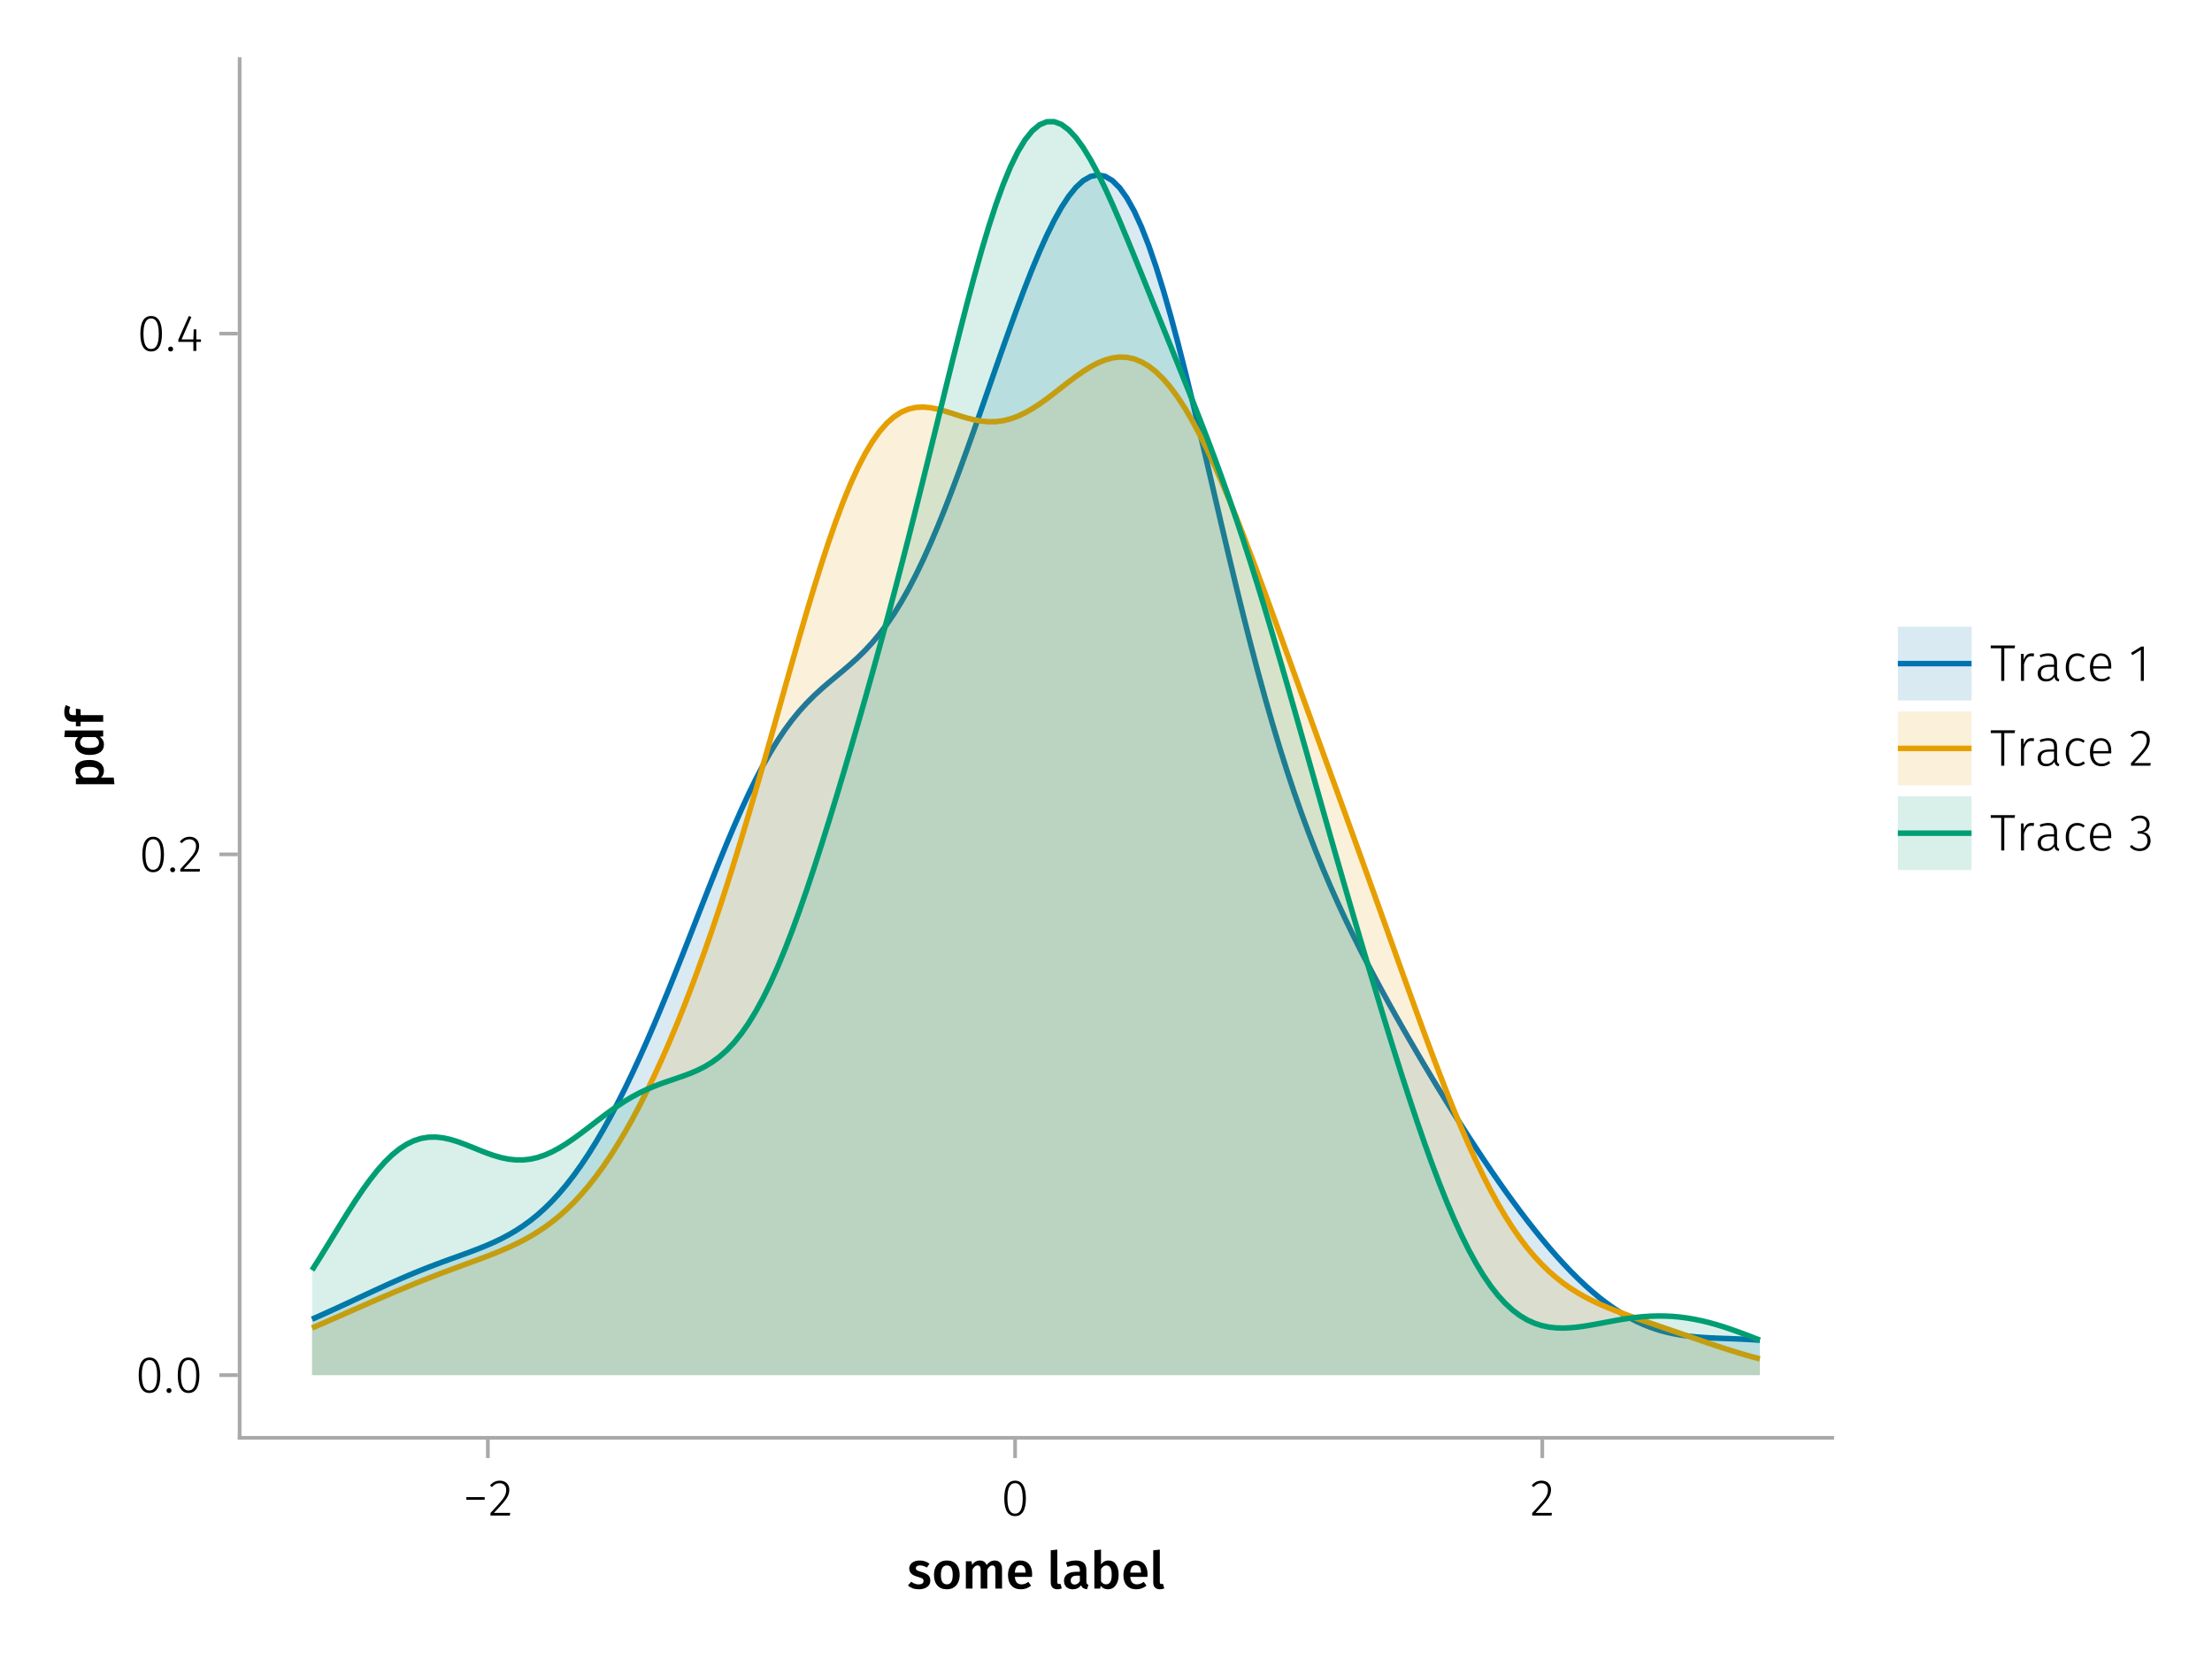 <?xml version="1.0" encoding="UTF-8"?>
<svg xmlns="http://www.w3.org/2000/svg" xmlns:xlink="http://www.w3.org/1999/xlink" width="600" height="450" viewBox="0 0 600 450">
<defs>
<g>
<g id="glyph-0-0-becb191c">
<path d="M 3.422 -7.609 C 4.41 -7.609 5.285 -7.316 6.047 -6.734 L 5.344 -5.688 C 4.707 -6.082 4.086 -6.281 3.484 -6.281 C 3.129 -6.281 2.852 -6.211 2.656 -6.078 C 2.457 -5.941 2.359 -5.766 2.359 -5.547 C 2.359 -5.379 2.398 -5.238 2.484 -5.125 C 2.578 -5.008 2.734 -4.898 2.953 -4.797 C 3.172 -4.703 3.492 -4.598 3.922 -4.484 C 4.723 -4.266 5.316 -3.977 5.703 -3.625 C 6.086 -3.27 6.281 -2.773 6.281 -2.141 C 6.281 -1.398 5.984 -0.82 5.391 -0.406 C 4.797 0 4.051 0.203 3.156 0.203 C 2.551 0.203 2 0.113 1.5 -0.062 C 1 -0.25 0.566 -0.508 0.203 -0.844 L 1.109 -1.844 C 1.754 -1.363 2.426 -1.125 3.125 -1.125 C 3.52 -1.125 3.836 -1.203 4.078 -1.359 C 4.316 -1.516 4.438 -1.734 4.438 -2.016 C 4.438 -2.234 4.391 -2.406 4.297 -2.531 C 4.211 -2.656 4.055 -2.766 3.828 -2.859 C 3.598 -2.961 3.242 -3.082 2.766 -3.219 C 2.004 -3.426 1.445 -3.711 1.094 -4.078 C 0.738 -4.453 0.562 -4.91 0.562 -5.453 C 0.562 -5.867 0.68 -6.238 0.922 -6.562 C 1.16 -6.895 1.492 -7.148 1.922 -7.328 C 2.359 -7.516 2.859 -7.609 3.422 -7.609 Z M 3.422 -7.609 "/>
</g>
<g id="glyph-0-1-becb191c">
<path d="M 4.109 -7.609 C 5.191 -7.609 6.039 -7.258 6.656 -6.562 C 7.27 -5.875 7.578 -4.922 7.578 -3.703 C 7.578 -2.93 7.438 -2.25 7.156 -1.656 C 6.875 -1.062 6.473 -0.602 5.953 -0.281 C 5.43 0.039 4.812 0.203 4.094 0.203 C 3 0.203 2.145 -0.141 1.531 -0.828 C 0.914 -1.523 0.609 -2.484 0.609 -3.703 C 0.609 -4.484 0.742 -5.164 1.016 -5.75 C 1.297 -6.344 1.703 -6.801 2.234 -7.125 C 2.766 -7.445 3.391 -7.609 4.109 -7.609 Z M 4.109 -6.266 C 3.023 -6.266 2.484 -5.41 2.484 -3.703 C 2.484 -2.828 2.617 -2.18 2.891 -1.766 C 3.16 -1.348 3.562 -1.141 4.094 -1.141 C 4.625 -1.141 5.02 -1.348 5.281 -1.766 C 5.551 -2.191 5.688 -2.836 5.688 -3.703 C 5.688 -4.578 5.551 -5.223 5.281 -5.641 C 5.02 -6.055 4.629 -6.266 4.109 -6.266 Z M 4.109 -6.266 "/>
</g>
<g id="glyph-0-2-becb191c">
<path d="M 6.547 -1.953 C 6.547 -1.672 6.586 -1.461 6.672 -1.328 C 6.766 -1.191 6.91 -1.086 7.109 -1.016 L 6.734 0.188 C 6.316 0.145 5.973 0.039 5.703 -0.125 C 5.441 -0.289 5.238 -0.547 5.094 -0.891 C 4.844 -0.523 4.523 -0.25 4.141 -0.062 C 3.766 0.113 3.348 0.203 2.891 0.203 C 2.148 0.203 1.562 -0.004 1.125 -0.422 C 0.695 -0.836 0.484 -1.391 0.484 -2.078 C 0.484 -2.879 0.773 -3.488 1.359 -3.906 C 1.941 -4.332 2.773 -4.547 3.859 -4.547 L 4.781 -4.547 L 4.781 -4.969 C 4.781 -5.445 4.672 -5.781 4.453 -5.969 C 4.234 -6.164 3.883 -6.266 3.406 -6.266 C 2.863 -6.266 2.207 -6.129 1.438 -5.859 L 1.016 -7.078 C 1.941 -7.43 2.836 -7.609 3.703 -7.609 C 5.598 -7.609 6.547 -6.758 6.547 -5.062 Z M 3.359 -1.094 C 3.961 -1.094 4.438 -1.395 4.781 -2 L 4.781 -3.5 L 4.047 -3.5 C 2.891 -3.5 2.312 -3.07 2.312 -2.219 C 2.312 -1.863 2.398 -1.586 2.578 -1.391 C 2.754 -1.191 3.016 -1.094 3.359 -1.094 Z M 3.359 -1.094 "/>
</g>
<g id="glyph-0-3-becb191c">
<path d="M 4.906 -7.609 C 5.77 -7.609 6.441 -7.266 6.922 -6.578 C 7.41 -5.898 7.656 -4.941 7.656 -3.703 C 7.656 -2.941 7.535 -2.266 7.297 -1.672 C 7.055 -1.078 6.719 -0.613 6.281 -0.281 C 5.844 0.039 5.328 0.203 4.734 0.203 C 4.328 0.203 3.957 0.117 3.625 -0.047 C 3.301 -0.211 3.016 -0.445 2.766 -0.75 L 2.656 0 L 1.078 0 L 1.078 -10.375 L 2.875 -10.562 L 2.875 -6.562 C 3.113 -6.895 3.406 -7.148 3.75 -7.328 C 4.102 -7.516 4.488 -7.609 4.906 -7.609 Z M 4.234 -1.141 C 4.723 -1.141 5.102 -1.344 5.375 -1.75 C 5.645 -2.164 5.781 -2.816 5.781 -3.703 C 5.781 -4.641 5.656 -5.301 5.406 -5.688 C 5.156 -6.07 4.801 -6.266 4.344 -6.266 C 3.77 -6.266 3.281 -5.93 2.875 -5.266 L 2.875 -1.984 C 3.031 -1.711 3.227 -1.504 3.469 -1.359 C 3.707 -1.211 3.961 -1.141 4.234 -1.141 Z M 4.234 -1.141 "/>
</g>
<g id="glyph-0-4-becb191c">
<path d="M 7.156 -3.875 C 7.156 -3.781 7.141 -3.539 7.109 -3.156 L 2.469 -3.156 C 2.52 -2.438 2.703 -1.922 3.016 -1.609 C 3.336 -1.297 3.758 -1.141 4.281 -1.141 C 4.613 -1.141 4.922 -1.191 5.203 -1.297 C 5.492 -1.41 5.801 -1.582 6.125 -1.812 L 6.875 -0.781 C 6.051 -0.125 5.133 0.203 4.125 0.203 C 3 0.203 2.129 -0.141 1.516 -0.828 C 0.91 -1.516 0.609 -2.457 0.609 -3.656 C 0.609 -4.406 0.738 -5.082 1 -5.688 C 1.258 -6.289 1.633 -6.758 2.125 -7.094 C 2.625 -7.438 3.211 -7.609 3.891 -7.609 C 4.93 -7.609 5.734 -7.281 6.297 -6.625 C 6.867 -5.969 7.156 -5.051 7.156 -3.875 Z M 5.375 -4.391 C 5.375 -5.691 4.895 -6.344 3.938 -6.344 C 3.5 -6.344 3.156 -6.18 2.906 -5.859 C 2.656 -5.535 2.508 -5.02 2.469 -4.312 L 5.375 -4.312 Z M 5.375 -4.391 "/>
</g>
<g id="glyph-1-0-becb191c">
<path d="M 8.938 -7.609 C 9.531 -7.609 10.004 -7.406 10.359 -7 C 10.711 -6.594 10.891 -6.047 10.891 -5.359 L 10.891 0 L 9.094 0 L 9.094 -5.078 C 9.094 -5.867 8.82 -6.266 8.281 -6.266 C 8 -6.266 7.75 -6.172 7.531 -5.984 C 7.32 -5.805 7.109 -5.531 6.891 -5.156 L 6.891 0 L 5.094 0 L 5.094 -5.078 C 5.094 -5.867 4.82 -6.266 4.281 -6.266 C 3.988 -6.266 3.734 -6.172 3.516 -5.984 C 3.305 -5.805 3.094 -5.531 2.875 -5.156 L 2.875 0 L 1.078 0 L 1.078 -7.406 L 2.625 -7.406 L 2.766 -6.438 C 3.328 -7.219 4.039 -7.609 4.906 -7.609 C 5.344 -7.609 5.719 -7.5 6.031 -7.281 C 6.344 -7.062 6.566 -6.758 6.703 -6.375 C 7.004 -6.77 7.332 -7.07 7.688 -7.281 C 8.051 -7.5 8.469 -7.609 8.938 -7.609 Z M 8.938 -7.609 "/>
</g>
<g id="glyph-1-1-becb191c">
<path d="M 7.156 -3.875 C 7.156 -3.781 7.141 -3.539 7.109 -3.156 L 2.469 -3.156 C 2.52 -2.438 2.703 -1.922 3.016 -1.609 C 3.336 -1.297 3.758 -1.141 4.281 -1.141 C 4.613 -1.141 4.922 -1.191 5.203 -1.297 C 5.492 -1.41 5.801 -1.582 6.125 -1.812 L 6.875 -0.781 C 6.051 -0.125 5.133 0.203 4.125 0.203 C 3 0.203 2.129 -0.141 1.516 -0.828 C 0.91 -1.516 0.609 -2.457 0.609 -3.656 C 0.609 -4.406 0.738 -5.082 1 -5.688 C 1.258 -6.289 1.633 -6.758 2.125 -7.094 C 2.625 -7.438 3.211 -7.609 3.891 -7.609 C 4.93 -7.609 5.734 -7.281 6.297 -6.625 C 6.867 -5.969 7.156 -5.051 7.156 -3.875 Z M 5.375 -4.391 C 5.375 -5.691 4.895 -6.344 3.938 -6.344 C 3.5 -6.344 3.156 -6.18 2.906 -5.859 C 2.656 -5.535 2.508 -5.02 2.469 -4.312 L 5.375 -4.312 Z M 5.375 -4.391 "/>
</g>
<g id="glyph-1-2-becb191c">
</g>
<g id="glyph-1-3-becb191c">
<path d="M 2.828 0.203 C 2.254 0.203 1.805 0.039 1.484 -0.281 C 1.172 -0.613 1.016 -1.082 1.016 -1.688 L 1.016 -10.375 L 2.797 -10.562 L 2.797 -1.75 C 2.797 -1.406 2.938 -1.234 3.219 -1.234 C 3.363 -1.234 3.504 -1.254 3.641 -1.297 L 4.016 -0.047 C 3.641 0.117 3.242 0.203 2.828 0.203 Z M 2.828 0.203 "/>
</g>
<g id="glyph-2-0-becb191c">
<path d="M 0.969 -4.281 L 0.969 -5 L 5.938 -5 L 5.938 -4.281 Z M 0.969 -4.281 "/>
</g>
<g id="glyph-3-0-becb191c">
<path d="M 3.156 -9.469 C 3.938 -9.469 4.555 -9.238 5.016 -8.781 C 5.484 -8.32 5.719 -7.734 5.719 -7.016 C 5.719 -6.41 5.586 -5.844 5.328 -5.312 C 5.078 -4.781 4.68 -4.195 4.141 -3.562 C 3.609 -2.926 2.742 -1.977 1.547 -0.719 L 5.969 -0.719 L 5.859 0 L 0.609 0 L 0.609 -0.688 C 1.879 -2.051 2.789 -3.062 3.344 -3.719 C 3.906 -4.375 4.301 -4.941 4.531 -5.422 C 4.758 -5.898 4.875 -6.414 4.875 -6.969 C 4.875 -7.52 4.711 -7.957 4.391 -8.281 C 4.066 -8.613 3.641 -8.781 3.109 -8.781 C 2.68 -8.781 2.301 -8.691 1.969 -8.516 C 1.633 -8.336 1.316 -8.07 1.016 -7.719 L 0.469 -8.141 C 0.832 -8.586 1.234 -8.922 1.672 -9.141 C 2.109 -9.359 2.602 -9.469 3.156 -9.469 Z M 3.156 -9.469 "/>
</g>
<g id="glyph-3-1-becb191c">
<path d="M 3.844 -9.469 C 4.812 -9.469 5.539 -9.055 6.031 -8.234 C 6.531 -7.422 6.781 -6.223 6.781 -4.641 C 6.781 -3.078 6.531 -1.883 6.031 -1.062 C 5.531 -0.25 4.801 0.156 3.844 0.156 C 2.883 0.156 2.156 -0.25 1.656 -1.062 C 1.164 -1.883 0.922 -3.082 0.922 -4.656 C 0.922 -6.238 1.164 -7.438 1.656 -8.25 C 2.156 -9.062 2.883 -9.469 3.844 -9.469 Z M 3.844 -8.797 C 2.457 -8.797 1.766 -7.414 1.766 -4.656 C 1.766 -1.895 2.457 -0.516 3.844 -0.516 C 4.531 -0.516 5.047 -0.848 5.391 -1.516 C 5.742 -2.191 5.922 -3.234 5.922 -4.641 C 5.922 -6.055 5.742 -7.102 5.391 -7.781 C 5.047 -8.457 4.531 -8.797 3.844 -8.797 Z M 3.844 -8.797 "/>
</g>
<g id="glyph-3-2-becb191c">
<path d="M 6.797 -9.594 L 6.688 -8.844 L 3.875 -8.844 L 3.875 0 L 3.047 0 L 3.047 -8.844 L 0.203 -8.844 L 0.203 -9.594 Z M 6.797 -9.594 "/>
</g>
<g id="glyph-3-3-becb191c">
<path d="M 4.328 -7.469 C 4.617 -7.469 4.859 -7.441 5.047 -7.391 L 4.906 -6.625 C 4.695 -6.676 4.477 -6.703 4.25 -6.703 C 3.758 -6.703 3.363 -6.52 3.062 -6.156 C 2.758 -5.801 2.504 -5.242 2.297 -4.484 L 2.297 0 L 1.484 0 L 1.484 -7.328 L 2.188 -7.328 L 2.25 -5.688 C 2.445 -6.289 2.711 -6.738 3.047 -7.031 C 3.391 -7.32 3.816 -7.469 4.328 -7.469 Z M 4.328 -7.469 "/>
</g>
<g id="glyph-3-4-becb191c">
<path d="M 3.984 -7.469 C 4.41 -7.469 4.785 -7.41 5.109 -7.297 C 5.43 -7.18 5.75 -6.992 6.062 -6.734 L 5.656 -6.203 C 5.414 -6.398 5.164 -6.547 4.906 -6.641 C 4.645 -6.734 4.352 -6.781 4.031 -6.781 C 3.344 -6.781 2.789 -6.508 2.375 -5.969 C 1.969 -5.438 1.766 -4.656 1.766 -3.625 C 1.766 -2.602 1.969 -1.836 2.375 -1.328 C 2.781 -0.816 3.328 -0.562 4.016 -0.562 C 4.348 -0.562 4.645 -0.613 4.906 -0.719 C 5.176 -0.82 5.445 -0.973 5.719 -1.172 L 6.109 -0.625 C 5.492 -0.102 4.789 0.156 4 0.156 C 3.375 0.156 2.828 0.008 2.359 -0.281 C 1.898 -0.582 1.539 -1.016 1.281 -1.578 C 1.02 -2.148 0.891 -2.828 0.891 -3.609 C 0.891 -4.391 1.02 -5.07 1.281 -5.656 C 1.539 -6.238 1.898 -6.688 2.359 -7 C 2.828 -7.312 3.367 -7.469 3.984 -7.469 Z M 3.984 -7.469 "/>
</g>
<g id="glyph-3-5-becb191c">
<path d="M 6.672 -3.938 C 6.672 -3.727 6.664 -3.531 6.656 -3.344 L 1.766 -3.344 C 1.805 -2.395 2.031 -1.688 2.438 -1.219 C 2.844 -0.758 3.379 -0.531 4.047 -0.531 C 4.43 -0.531 4.77 -0.586 5.062 -0.703 C 5.352 -0.816 5.672 -1.004 6.016 -1.266 L 6.391 -0.734 C 6.035 -0.441 5.664 -0.219 5.281 -0.062 C 4.895 0.082 4.469 0.156 4 0.156 C 3.031 0.156 2.27 -0.172 1.719 -0.828 C 1.164 -1.492 0.891 -2.414 0.891 -3.594 C 0.891 -4.375 1.008 -5.055 1.25 -5.641 C 1.488 -6.223 1.828 -6.672 2.266 -6.984 C 2.711 -7.305 3.234 -7.469 3.828 -7.469 C 4.754 -7.469 5.457 -7.156 5.938 -6.531 C 6.426 -5.906 6.672 -5.039 6.672 -3.938 Z M 5.875 -4.188 C 5.875 -5.008 5.703 -5.648 5.359 -6.109 C 5.023 -6.566 4.52 -6.797 3.844 -6.797 C 3.238 -6.797 2.75 -6.562 2.375 -6.094 C 2 -5.633 1.797 -4.926 1.766 -3.969 L 5.875 -3.969 Z M 5.875 -4.188 "/>
</g>
<g id="glyph-3-6-becb191c">
</g>
<g id="glyph-4-0-becb191c">
<path d="M -7.609 -4.906 C -7.609 -5.844 -7.27 -6.535 -6.594 -6.984 C -5.914 -7.43 -4.957 -7.656 -3.719 -7.656 C -2.957 -7.656 -2.281 -7.539 -1.688 -7.312 C -1.094 -7.082 -0.629 -6.742 -0.297 -6.297 C 0.035 -5.859 0.203 -5.336 0.203 -4.734 C 0.203 -3.953 -0.066 -3.332 -0.609 -2.875 L 2.859 -2.875 L 3.047 -1.078 L -7.406 -1.078 L -7.406 -2.641 L -6.5 -2.75 C -6.875 -3.031 -7.148 -3.359 -7.328 -3.734 C -7.516 -4.109 -7.609 -4.5 -7.609 -4.906 Z M -1.156 -4.234 C -1.156 -5.266 -2.004 -5.781 -3.703 -5.781 C -4.609 -5.781 -5.258 -5.66 -5.656 -5.422 C -6.062 -5.191 -6.266 -4.844 -6.266 -4.375 C -6.266 -4.082 -6.172 -3.805 -5.984 -3.547 C -5.805 -3.285 -5.566 -3.062 -5.266 -2.875 L -1.938 -2.875 C -1.414 -3.219 -1.156 -3.672 -1.156 -4.234 Z M -1.156 -4.234 "/>
</g>
<g id="glyph-5-0-becb191c">
<path d="M -10.375 -7.312 L 0 -7.312 L 0 -5.719 L -0.938 -5.594 C -0.582 -5.363 -0.301 -5.066 -0.094 -4.703 C 0.102 -4.348 0.203 -3.941 0.203 -3.484 C 0.203 -2.578 -0.145 -1.879 -0.844 -1.391 C -1.539 -0.91 -2.492 -0.672 -3.703 -0.672 C -4.453 -0.672 -5.125 -0.789 -5.719 -1.031 C -6.312 -1.281 -6.773 -1.629 -7.109 -2.078 C -7.441 -2.535 -7.609 -3.062 -7.609 -3.656 C -7.609 -4.363 -7.344 -4.984 -6.812 -5.516 L -10.562 -5.516 Z M -1.141 -3.984 C -1.141 -4.305 -1.219 -4.586 -1.375 -4.828 C -1.531 -5.066 -1.77 -5.297 -2.094 -5.516 L -5.484 -5.516 C -5.742 -5.297 -5.938 -5.078 -6.062 -4.859 C -6.195 -4.641 -6.266 -4.391 -6.266 -4.109 C -6.266 -3.629 -6.051 -3.25 -5.625 -2.969 C -5.207 -2.695 -4.566 -2.562 -3.703 -2.562 C -2.797 -2.562 -2.141 -2.68 -1.734 -2.922 C -1.336 -3.172 -1.141 -3.523 -1.141 -3.984 Z M -1.141 -3.984 "/>
</g>
<g id="glyph-5-1-becb191c">
<path d="M -9.219 -4.078 C -9.219 -3.723 -9.133 -3.469 -8.969 -3.312 C -8.801 -3.156 -8.539 -3.078 -8.188 -3.078 L -7.406 -3.078 L -7.406 -4.859 L -6.125 -4.656 L -6.125 -3.078 L 0 -3.078 L 0 -1.281 L -6.125 -1.281 L -6.125 -0.078 L -7.406 -0.078 L -7.406 -1.281 L -8.219 -1.281 C -8.914 -1.281 -9.477 -1.504 -9.906 -1.953 C -10.344 -2.41 -10.562 -3.055 -10.562 -3.891 C -10.562 -4.547 -10.422 -5.188 -10.141 -5.812 L -8.938 -5.297 C -9.125 -4.891 -9.219 -4.484 -9.219 -4.078 Z M -9.219 -4.078 "/>
</g>
<g id="glyph-6-0-becb191c">
<path d="M 3.844 -9.469 C 4.812 -9.469 5.539 -9.055 6.031 -8.234 C 6.531 -7.422 6.781 -6.223 6.781 -4.641 C 6.781 -3.078 6.531 -1.883 6.031 -1.062 C 5.531 -0.25 4.801 0.156 3.844 0.156 C 2.883 0.156 2.156 -0.25 1.656 -1.062 C 1.164 -1.883 0.922 -3.082 0.922 -4.656 C 0.922 -6.238 1.164 -7.438 1.656 -8.25 C 2.156 -9.062 2.883 -9.469 3.844 -9.469 Z M 3.844 -8.797 C 2.457 -8.797 1.766 -7.414 1.766 -4.656 C 1.766 -1.895 2.457 -0.516 3.844 -0.516 C 4.531 -0.516 5.047 -0.848 5.391 -1.516 C 5.742 -2.191 5.922 -3.234 5.922 -4.641 C 5.922 -6.055 5.742 -7.102 5.391 -7.781 C 5.047 -8.457 4.531 -8.797 3.844 -8.797 Z M 3.844 -8.797 "/>
</g>
<g id="glyph-7-0-becb191c">
<path d="M 1.438 -1.172 C 1.633 -1.172 1.797 -1.109 1.922 -0.984 C 2.047 -0.859 2.109 -0.703 2.109 -0.516 C 2.109 -0.316 2.047 -0.156 1.922 -0.031 C 1.797 0.094 1.633 0.156 1.438 0.156 C 1.25 0.156 1.086 0.094 0.953 -0.031 C 0.828 -0.164 0.766 -0.328 0.766 -0.516 C 0.766 -0.703 0.828 -0.859 0.953 -0.984 C 1.086 -1.109 1.25 -1.172 1.438 -1.172 Z M 1.438 -1.172 "/>
</g>
<g id="glyph-8-0-becb191c">
<path d="M 3.844 -9.469 C 4.812 -9.469 5.539 -9.055 6.031 -8.234 C 6.531 -7.422 6.781 -6.223 6.781 -4.641 C 6.781 -3.078 6.531 -1.883 6.031 -1.062 C 5.531 -0.25 4.801 0.156 3.844 0.156 C 2.883 0.156 2.156 -0.25 1.656 -1.062 C 1.164 -1.883 0.922 -3.082 0.922 -4.656 C 0.922 -6.238 1.164 -7.438 1.656 -8.25 C 2.156 -9.062 2.883 -9.469 3.844 -9.469 Z M 3.844 -8.797 C 2.457 -8.797 1.766 -7.414 1.766 -4.656 C 1.766 -1.895 2.457 -0.516 3.844 -0.516 C 4.531 -0.516 5.047 -0.848 5.391 -1.516 C 5.742 -2.191 5.922 -3.234 5.922 -4.641 C 5.922 -6.055 5.742 -7.102 5.391 -7.781 C 5.047 -8.457 4.531 -8.797 3.844 -8.797 Z M 3.844 -8.797 "/>
</g>
<g id="glyph-8-1-becb191c">
<path d="M 6.766 -3.125 L 6.766 -2.453 L 5.5 -2.453 L 5.5 0 L 4.703 0 L 4.703 -2.453 L 0.625 -2.453 L 0.625 -3.047 L 3.469 -9.469 L 4.156 -9.188 L 1.5 -3.125 L 4.703 -3.125 L 4.797 -5.859 L 5.5 -5.859 L 5.5 -3.125 Z M 6.766 -3.125 "/>
</g>
<g id="glyph-9-0-becb191c">
<path d="M 3.844 -9.469 C 4.812 -9.469 5.539 -9.055 6.031 -8.234 C 6.531 -7.422 6.781 -6.223 6.781 -4.641 C 6.781 -3.078 6.531 -1.883 6.031 -1.062 C 5.531 -0.25 4.801 0.156 3.844 0.156 C 2.883 0.156 2.156 -0.25 1.656 -1.062 C 1.164 -1.883 0.922 -3.082 0.922 -4.656 C 0.922 -6.238 1.164 -7.438 1.656 -8.25 C 2.156 -9.062 2.883 -9.469 3.844 -9.469 Z M 3.844 -8.797 C 2.457 -8.797 1.766 -7.414 1.766 -4.656 C 1.766 -1.895 2.457 -0.516 3.844 -0.516 C 4.531 -0.516 5.047 -0.848 5.391 -1.516 C 5.742 -2.191 5.922 -3.234 5.922 -4.641 C 5.922 -6.055 5.742 -7.102 5.391 -7.781 C 5.047 -8.457 4.531 -8.797 3.844 -8.797 Z M 3.844 -8.797 "/>
</g>
<g id="glyph-9-1-becb191c">
<path d="M 1.438 -1.172 C 1.633 -1.172 1.797 -1.109 1.922 -0.984 C 2.047 -0.859 2.109 -0.703 2.109 -0.516 C 2.109 -0.316 2.047 -0.156 1.922 -0.031 C 1.797 0.094 1.633 0.156 1.438 0.156 C 1.25 0.156 1.086 0.094 0.953 -0.031 C 0.828 -0.164 0.766 -0.328 0.766 -0.516 C 0.766 -0.703 0.828 -0.859 0.953 -0.984 C 1.086 -1.109 1.25 -1.172 1.438 -1.172 Z M 1.438 -1.172 "/>
</g>
<g id="glyph-9-2-becb191c">
<path d="M 3.156 -9.469 C 3.938 -9.469 4.555 -9.238 5.016 -8.781 C 5.484 -8.32 5.719 -7.734 5.719 -7.016 C 5.719 -6.41 5.586 -5.844 5.328 -5.312 C 5.078 -4.781 4.68 -4.195 4.141 -3.562 C 3.609 -2.926 2.742 -1.977 1.547 -0.719 L 5.969 -0.719 L 5.859 0 L 0.609 0 L 0.609 -0.688 C 1.879 -2.051 2.789 -3.062 3.344 -3.719 C 3.906 -4.375 4.301 -4.941 4.531 -5.422 C 4.758 -5.898 4.875 -6.414 4.875 -6.969 C 4.875 -7.52 4.711 -7.957 4.391 -8.281 C 4.066 -8.613 3.641 -8.781 3.109 -8.781 C 2.68 -8.781 2.301 -8.691 1.969 -8.516 C 1.633 -8.336 1.316 -8.07 1.016 -7.719 L 0.469 -8.141 C 0.832 -8.586 1.234 -8.922 1.672 -9.141 C 2.109 -9.359 2.602 -9.469 3.156 -9.469 Z M 3.156 -9.469 "/>
</g>
<g id="glyph-10-0-becb191c">
<path d="M 1.438 -1.172 C 1.633 -1.172 1.797 -1.109 1.922 -0.984 C 2.047 -0.859 2.109 -0.703 2.109 -0.516 C 2.109 -0.316 2.047 -0.156 1.922 -0.031 C 1.797 0.094 1.633 0.156 1.438 0.156 C 1.25 0.156 1.086 0.094 0.953 -0.031 C 0.828 -0.164 0.766 -0.328 0.766 -0.516 C 0.766 -0.703 0.828 -0.859 0.953 -0.984 C 1.086 -1.109 1.25 -1.172 1.438 -1.172 Z M 1.438 -1.172 "/>
</g>
<g id="glyph-11-0-becb191c">
<path d="M 6.797 -9.594 L 6.688 -8.844 L 3.875 -8.844 L 3.875 0 L 3.047 0 L 3.047 -8.844 L 0.203 -8.844 L 0.203 -9.594 Z M 6.797 -9.594 "/>
</g>
<g id="glyph-12-0-becb191c">
<path d="M 4.328 -7.469 C 4.617 -7.469 4.859 -7.441 5.047 -7.391 L 4.906 -6.625 C 4.695 -6.676 4.477 -6.703 4.25 -6.703 C 3.758 -6.703 3.363 -6.52 3.062 -6.156 C 2.758 -5.801 2.504 -5.242 2.297 -4.484 L 2.297 0 L 1.484 0 L 1.484 -7.328 L 2.188 -7.328 L 2.25 -5.688 C 2.445 -6.289 2.711 -6.738 3.047 -7.031 C 3.391 -7.32 3.816 -7.469 4.328 -7.469 Z M 4.328 -7.469 "/>
</g>
<g id="glyph-13-0-becb191c">
<path d="M 6.031 -1.625 C 6.031 -1.238 6.078 -0.961 6.172 -0.797 C 6.273 -0.629 6.438 -0.504 6.656 -0.422 L 6.469 0.156 C 6.133 0.094 5.875 -0.031 5.688 -0.219 C 5.508 -0.406 5.391 -0.691 5.328 -1.078 C 4.828 -0.254 4.066 0.156 3.047 0.156 C 2.348 0.156 1.797 -0.039 1.391 -0.438 C 0.984 -0.832 0.781 -1.363 0.781 -2.031 C 0.781 -2.781 1.047 -3.359 1.578 -3.766 C 2.117 -4.18 2.867 -4.391 3.828 -4.391 L 5.219 -4.391 L 5.219 -5.109 C 5.219 -5.691 5.086 -6.117 4.828 -6.391 C 4.566 -6.66 4.133 -6.797 3.531 -6.797 C 2.969 -6.797 2.305 -6.656 1.547 -6.375 L 1.328 -6.984 C 2.148 -7.305 2.922 -7.469 3.641 -7.469 C 5.234 -7.469 6.031 -6.695 6.031 -5.156 Z M 3.188 -0.5 C 4.07 -0.5 4.75 -0.93 5.219 -1.797 L 5.219 -3.812 L 3.953 -3.812 C 3.203 -3.812 2.629 -3.664 2.234 -3.375 C 1.848 -3.082 1.656 -2.648 1.656 -2.078 C 1.656 -1.566 1.789 -1.176 2.062 -0.906 C 2.332 -0.633 2.707 -0.5 3.188 -0.5 Z M 3.188 -0.5 "/>
</g>
<g id="glyph-13-1-becb191c">
<path d="M 3.984 -7.469 C 4.41 -7.469 4.785 -7.41 5.109 -7.297 C 5.43 -7.18 5.75 -6.992 6.062 -6.734 L 5.656 -6.203 C 5.414 -6.398 5.164 -6.547 4.906 -6.641 C 4.645 -6.734 4.352 -6.781 4.031 -6.781 C 3.344 -6.781 2.789 -6.508 2.375 -5.969 C 1.969 -5.438 1.766 -4.656 1.766 -3.625 C 1.766 -2.602 1.969 -1.836 2.375 -1.328 C 2.781 -0.816 3.328 -0.562 4.016 -0.562 C 4.348 -0.562 4.645 -0.613 4.906 -0.719 C 5.176 -0.82 5.445 -0.973 5.719 -1.172 L 6.109 -0.625 C 5.492 -0.102 4.789 0.156 4 0.156 C 3.375 0.156 2.828 0.008 2.359 -0.281 C 1.898 -0.582 1.539 -1.016 1.281 -1.578 C 1.02 -2.148 0.891 -2.828 0.891 -3.609 C 0.891 -4.391 1.02 -5.07 1.281 -5.656 C 1.539 -6.238 1.898 -6.688 2.359 -7 C 2.828 -7.312 3.367 -7.469 3.984 -7.469 Z M 3.984 -7.469 "/>
</g>
<g id="glyph-13-2-becb191c">
<path d="M 6.672 -3.938 C 6.672 -3.727 6.664 -3.531 6.656 -3.344 L 1.766 -3.344 C 1.805 -2.395 2.031 -1.688 2.438 -1.219 C 2.844 -0.758 3.379 -0.531 4.047 -0.531 C 4.43 -0.531 4.77 -0.586 5.062 -0.703 C 5.352 -0.816 5.672 -1.004 6.016 -1.266 L 6.391 -0.734 C 6.035 -0.441 5.664 -0.219 5.281 -0.062 C 4.895 0.082 4.469 0.156 4 0.156 C 3.031 0.156 2.27 -0.172 1.719 -0.828 C 1.164 -1.492 0.891 -2.414 0.891 -3.594 C 0.891 -4.375 1.008 -5.055 1.25 -5.641 C 1.488 -6.223 1.828 -6.672 2.266 -6.984 C 2.711 -7.305 3.234 -7.469 3.828 -7.469 C 4.754 -7.469 5.457 -7.156 5.938 -6.531 C 6.426 -5.906 6.672 -5.039 6.672 -3.938 Z M 5.875 -4.188 C 5.875 -5.008 5.703 -5.648 5.359 -6.109 C 5.023 -6.566 4.52 -6.797 3.844 -6.797 C 3.238 -6.797 2.75 -6.562 2.375 -6.094 C 2 -5.633 1.797 -4.926 1.766 -3.969 L 5.875 -3.969 Z M 5.875 -4.188 "/>
</g>
<g id="glyph-13-3-becb191c">
</g>
<g id="glyph-13-4-becb191c">
<path d="M 4.094 -9.312 L 4.094 0 L 3.281 0 L 3.281 -8.406 L 0.984 -6.984 L 0.609 -7.594 L 3.391 -9.312 Z M 4.094 -9.312 "/>
</g>
<g id="glyph-14-0-becb191c">
<path d="M 6.031 -1.625 C 6.031 -1.238 6.078 -0.961 6.172 -0.797 C 6.273 -0.629 6.438 -0.504 6.656 -0.422 L 6.469 0.156 C 6.133 0.094 5.875 -0.031 5.688 -0.219 C 5.508 -0.406 5.391 -0.691 5.328 -1.078 C 4.828 -0.254 4.066 0.156 3.047 0.156 C 2.348 0.156 1.797 -0.039 1.391 -0.438 C 0.984 -0.832 0.781 -1.363 0.781 -2.031 C 0.781 -2.781 1.047 -3.359 1.578 -3.766 C 2.117 -4.18 2.867 -4.391 3.828 -4.391 L 5.219 -4.391 L 5.219 -5.109 C 5.219 -5.691 5.086 -6.117 4.828 -6.391 C 4.566 -6.66 4.133 -6.797 3.531 -6.797 C 2.969 -6.797 2.305 -6.656 1.547 -6.375 L 1.328 -6.984 C 2.148 -7.305 2.922 -7.469 3.641 -7.469 C 5.234 -7.469 6.031 -6.695 6.031 -5.156 Z M 3.188 -0.5 C 4.07 -0.5 4.75 -0.93 5.219 -1.797 L 5.219 -3.812 L 3.953 -3.812 C 3.203 -3.812 2.629 -3.664 2.234 -3.375 C 1.848 -3.082 1.656 -2.648 1.656 -2.078 C 1.656 -1.566 1.789 -1.176 2.062 -0.906 C 2.332 -0.633 2.707 -0.5 3.188 -0.5 Z M 3.188 -0.5 "/>
</g>
<g id="glyph-15-0-becb191c">
<path d="M 6.797 -9.594 L 6.688 -8.844 L 3.875 -8.844 L 3.875 0 L 3.047 0 L 3.047 -8.844 L 0.203 -8.844 L 0.203 -9.594 Z M 6.797 -9.594 "/>
</g>
<g id="glyph-15-1-becb191c">
<path d="M 6.031 -1.625 C 6.031 -1.238 6.078 -0.961 6.172 -0.797 C 6.273 -0.629 6.438 -0.504 6.656 -0.422 L 6.469 0.156 C 6.133 0.094 5.875 -0.031 5.688 -0.219 C 5.508 -0.406 5.391 -0.691 5.328 -1.078 C 4.828 -0.254 4.066 0.156 3.047 0.156 C 2.348 0.156 1.797 -0.039 1.391 -0.438 C 0.984 -0.832 0.781 -1.363 0.781 -2.031 C 0.781 -2.781 1.047 -3.359 1.578 -3.766 C 2.117 -4.18 2.867 -4.391 3.828 -4.391 L 5.219 -4.391 L 5.219 -5.109 C 5.219 -5.691 5.086 -6.117 4.828 -6.391 C 4.566 -6.66 4.133 -6.797 3.531 -6.797 C 2.969 -6.797 2.305 -6.656 1.547 -6.375 L 1.328 -6.984 C 2.148 -7.305 2.922 -7.469 3.641 -7.469 C 5.234 -7.469 6.031 -6.695 6.031 -5.156 Z M 3.188 -0.5 C 4.07 -0.5 4.75 -0.93 5.219 -1.797 L 5.219 -3.812 L 3.953 -3.812 C 3.203 -3.812 2.629 -3.664 2.234 -3.375 C 1.848 -3.082 1.656 -2.648 1.656 -2.078 C 1.656 -1.566 1.789 -1.176 2.062 -0.906 C 2.332 -0.633 2.707 -0.5 3.188 -0.5 Z M 3.188 -0.5 "/>
</g>
<g id="glyph-15-2-becb191c">
<path d="M 3.984 -7.469 C 4.41 -7.469 4.785 -7.41 5.109 -7.297 C 5.43 -7.18 5.75 -6.992 6.062 -6.734 L 5.656 -6.203 C 5.414 -6.398 5.164 -6.547 4.906 -6.641 C 4.645 -6.734 4.352 -6.781 4.031 -6.781 C 3.344 -6.781 2.789 -6.508 2.375 -5.969 C 1.969 -5.438 1.766 -4.656 1.766 -3.625 C 1.766 -2.602 1.969 -1.836 2.375 -1.328 C 2.781 -0.816 3.328 -0.562 4.016 -0.562 C 4.348 -0.562 4.645 -0.613 4.906 -0.719 C 5.176 -0.82 5.445 -0.973 5.719 -1.172 L 6.109 -0.625 C 5.492 -0.102 4.789 0.156 4 0.156 C 3.375 0.156 2.828 0.008 2.359 -0.281 C 1.898 -0.582 1.539 -1.016 1.281 -1.578 C 1.02 -2.148 0.891 -2.828 0.891 -3.609 C 0.891 -4.391 1.02 -5.07 1.281 -5.656 C 1.539 -6.238 1.898 -6.688 2.359 -7 C 2.828 -7.312 3.367 -7.469 3.984 -7.469 Z M 3.984 -7.469 "/>
</g>
<g id="glyph-15-3-becb191c">
<path d="M 6.672 -3.938 C 6.672 -3.727 6.664 -3.531 6.656 -3.344 L 1.766 -3.344 C 1.805 -2.395 2.031 -1.688 2.438 -1.219 C 2.844 -0.758 3.379 -0.531 4.047 -0.531 C 4.43 -0.531 4.77 -0.586 5.062 -0.703 C 5.352 -0.816 5.672 -1.004 6.016 -1.266 L 6.391 -0.734 C 6.035 -0.441 5.664 -0.219 5.281 -0.062 C 4.895 0.082 4.469 0.156 4 0.156 C 3.031 0.156 2.27 -0.172 1.719 -0.828 C 1.164 -1.492 0.891 -2.414 0.891 -3.594 C 0.891 -4.375 1.008 -5.055 1.25 -5.641 C 1.488 -6.223 1.828 -6.672 2.266 -6.984 C 2.711 -7.305 3.234 -7.469 3.828 -7.469 C 4.754 -7.469 5.457 -7.156 5.938 -6.531 C 6.426 -5.906 6.672 -5.039 6.672 -3.938 Z M 5.875 -4.188 C 5.875 -5.008 5.703 -5.648 5.359 -6.109 C 5.023 -6.566 4.52 -6.797 3.844 -6.797 C 3.238 -6.797 2.75 -6.562 2.375 -6.094 C 2 -5.633 1.797 -4.926 1.766 -3.969 L 5.875 -3.969 Z M 5.875 -4.188 "/>
</g>
<g id="glyph-15-4-becb191c">
</g>
<g id="glyph-15-5-becb191c">
<path d="M 3.094 -9.469 C 3.613 -9.469 4.066 -9.363 4.453 -9.156 C 4.848 -8.945 5.145 -8.664 5.344 -8.312 C 5.551 -7.969 5.656 -7.578 5.656 -7.141 C 5.656 -6.535 5.484 -6.039 5.141 -5.656 C 4.805 -5.281 4.367 -5.047 3.828 -4.953 C 4.43 -4.922 4.93 -4.703 5.328 -4.297 C 5.723 -3.898 5.922 -3.344 5.922 -2.625 C 5.922 -2.082 5.797 -1.602 5.547 -1.188 C 5.305 -0.77 4.961 -0.441 4.516 -0.203 C 4.066 0.035 3.547 0.156 2.953 0.156 C 1.867 0.156 0.977 -0.242 0.281 -1.047 L 0.797 -1.516 C 1.117 -1.172 1.445 -0.922 1.781 -0.766 C 2.125 -0.609 2.504 -0.531 2.922 -0.531 C 3.598 -0.531 4.125 -0.723 4.5 -1.109 C 4.883 -1.492 5.078 -2 5.078 -2.625 C 5.078 -3.926 4.379 -4.578 2.984 -4.578 L 2.359 -4.578 L 2.484 -5.234 L 2.922 -5.234 C 3.453 -5.234 3.906 -5.395 4.281 -5.719 C 4.656 -6.039 4.844 -6.5 4.844 -7.094 C 4.844 -7.613 4.676 -8.023 4.344 -8.328 C 4.02 -8.629 3.586 -8.781 3.047 -8.781 C 2.66 -8.781 2.301 -8.711 1.969 -8.578 C 1.645 -8.441 1.316 -8.219 0.984 -7.906 L 0.547 -8.406 C 0.922 -8.77 1.312 -9.035 1.719 -9.203 C 2.133 -9.379 2.594 -9.469 3.094 -9.469 Z M 3.094 -9.469 "/>
</g>
<g id="glyph-16-0-becb191c">
<path d="M 4.328 -7.469 C 4.617 -7.469 4.859 -7.441 5.047 -7.391 L 4.906 -6.625 C 4.695 -6.676 4.477 -6.703 4.25 -6.703 C 3.758 -6.703 3.363 -6.52 3.062 -6.156 C 2.758 -5.801 2.504 -5.242 2.297 -4.484 L 2.297 0 L 1.484 0 L 1.484 -7.328 L 2.188 -7.328 L 2.25 -5.688 C 2.445 -6.289 2.711 -6.738 3.047 -7.031 C 3.391 -7.32 3.816 -7.469 4.328 -7.469 Z M 4.328 -7.469 "/>
</g>
</g>
</defs>
<rect x="-60" y="-45" width="720" height="540" fill="rgb(100%, 100%, 100%)" fill-opacity="1"/>
<path fill-rule="nonzero" fill="rgb(100%, 100%, 100%)" fill-opacity="1" d="M 65 390 L 497 390 L 497 16 L 65 16 Z M 65 390 "/>
<g fill="rgb(0%, 0%, 0%)" fill-opacity="1">
<use xlink:href="#glyph-0-0-becb191c" x="246.07" y="430.89"/>
</g>
<g fill="rgb(0%, 0%, 0%)" fill-opacity="1">
<use xlink:href="#glyph-0-1-becb191c" x="252.734" y="430.89"/>
</g>
<g fill="rgb(0%, 0%, 0%)" fill-opacity="1">
<use xlink:href="#glyph-1-0-becb191c" x="260.91" y="430.89"/>
</g>
<g fill="rgb(0%, 0%, 0%)" fill-opacity="1">
<use xlink:href="#glyph-1-1-becb191c" x="272.81" y="430.89"/>
</g>
<g fill="rgb(0%, 0%, 0%)" fill-opacity="1">
<use xlink:href="#glyph-1-2-becb191c" x="280.496" y="430.89"/>
</g>
<g fill="rgb(0%, 0%, 0%)" fill-opacity="1">
<use xlink:href="#glyph-1-3-becb191c" x="283.996" y="430.89"/>
</g>
<g fill="rgb(0%, 0%, 0%)" fill-opacity="1">
<use xlink:href="#glyph-0-2-becb191c" x="288.126" y="430.89"/>
</g>
<g fill="rgb(0%, 0%, 0%)" fill-opacity="1">
<use xlink:href="#glyph-0-3-becb191c" x="295.77" y="430.89"/>
</g>
<g fill="rgb(0%, 0%, 0%)" fill-opacity="1">
<use xlink:href="#glyph-0-4-becb191c" x="304.114" y="430.89"/>
</g>
<g fill="rgb(0%, 0%, 0%)" fill-opacity="1">
<use xlink:href="#glyph-1-3-becb191c" x="311.8" y="430.89"/>
</g>
<g fill="rgb(0%, 0%, 0%)" fill-opacity="1">
<use xlink:href="#glyph-2-0-becb191c" x="125.529" y="411.09"/>
</g>
<g fill="rgb(0%, 0%, 0%)" fill-opacity="1">
<use xlink:href="#glyph-3-0-becb191c" x="132.431" y="411.09"/>
</g>
<g fill="rgb(0%, 0%, 0%)" fill-opacity="1">
<use xlink:href="#glyph-3-1-becb191c" x="271.489" y="411.09"/>
</g>
<g fill="rgb(0%, 0%, 0%)" fill-opacity="1">
<use xlink:href="#glyph-3-0-becb191c" x="414.992" y="411.09"/>
</g>
<g fill="rgb(0%, 0%, 0%)" fill-opacity="1">
<use xlink:href="#glyph-4-0-becb191c" x="27.992" y="213.794"/>
</g>
<g fill="rgb(0%, 0%, 0%)" fill-opacity="1">
<use xlink:href="#glyph-5-0-becb191c" x="27.992" y="205.45"/>
</g>
<g fill="rgb(0%, 0%, 0%)" fill-opacity="1">
<use xlink:href="#glyph-5-1-becb191c" x="27.992" y="197.064"/>
</g>
<g fill="rgb(0%, 0%, 0%)" fill-opacity="1">
<use xlink:href="#glyph-6-0-becb191c" x="36.702" y="377.69"/>
</g>
<g fill="rgb(0%, 0%, 0%)" fill-opacity="1">
<use xlink:href="#glyph-7-0-becb191c" x="44.402" y="377.69"/>
</g>
<g fill="rgb(0%, 0%, 0%)" fill-opacity="1">
<use xlink:href="#glyph-8-0-becb191c" x="47.3" y="377.69"/>
</g>
<g fill="rgb(0%, 0%, 0%)" fill-opacity="1">
<use xlink:href="#glyph-9-0-becb191c" x="37.696" y="236.436"/>
</g>
<g fill="rgb(0%, 0%, 0%)" fill-opacity="1">
<use xlink:href="#glyph-9-1-becb191c" x="45.396" y="236.436"/>
</g>
<g fill="rgb(0%, 0%, 0%)" fill-opacity="1">
<use xlink:href="#glyph-9-2-becb191c" x="48.294" y="236.436"/>
</g>
<g fill="rgb(0%, 0%, 0%)" fill-opacity="1">
<use xlink:href="#glyph-6-0-becb191c" x="37.15" y="95.182"/>
</g>
<g fill="rgb(0%, 0%, 0%)" fill-opacity="1">
<use xlink:href="#glyph-10-0-becb191c" x="44.85" y="95.182"/>
</g>
<g fill="rgb(0%, 0%, 0%)" fill-opacity="1">
<use xlink:href="#glyph-8-1-becb191c" x="47.748" y="95.182"/>
</g>
<path fill="none" stroke-width="1.5" stroke-linecap="butt" stroke-linejoin="miter" stroke="rgb(0%, 44.706%, 69.804%)" stroke-opacity="1" stroke-miterlimit="2" d="M 84.637 357.836 L 86.609 356.961 L 88.582 356.07 L 90.559 355.172 L 92.531 354.266 L 94.504 353.352 L 96.477 352.434 L 98.449 351.512 L 100.426 350.594 L 102.398 349.684 L 104.371 348.777 L 106.344 347.887 L 108.32 347.016 L 110.293 346.16 L 112.266 345.332 L 114.238 344.527 L 116.211 343.746 L 118.188 342.992 L 120.16 342.258 L 122.133 341.535 L 124.105 340.824 L 126.078 340.109 L 128.055 339.379 L 130.027 338.621 L 132 337.816 L 133.973 336.953 L 135.949 336.012 L 137.922 334.973 L 139.895 333.82 L 141.867 332.535 L 143.84 331.102 L 145.816 329.508 L 147.789 327.742 L 149.762 325.785 L 151.734 323.641 L 153.711 321.293 L 155.684 318.746 L 157.656 315.992 L 159.629 313.039 L 161.602 309.879 L 163.578 306.52 L 165.551 302.969 L 167.523 299.23 L 169.496 295.309 L 171.469 291.211 L 173.445 286.953 L 175.418 282.535 L 177.391 277.977 L 179.363 273.289 L 181.34 268.488 L 183.312 263.59 L 185.285 258.617 L 187.258 253.598 L 189.23 248.555 L 191.207 243.52 L 193.18 238.523 L 195.152 233.605 L 197.125 228.793 L 199.102 224.129 L 201.074 219.645 L 203.047 215.371 L 205.02 211.336 L 206.992 207.559 L 208.969 204.059 L 210.941 200.844 L 212.914 197.91 L 214.887 195.254 L 216.859 192.852 L 218.836 190.684 L 220.809 188.707 L 222.781 186.891 L 224.754 185.18 L 226.73 183.531 L 228.703 181.883 L 230.676 180.191 L 232.648 178.398 L 234.621 176.457 L 236.598 174.324 L 238.57 171.961 L 240.543 169.34 L 242.516 166.438 L 244.488 163.238 L 246.465 159.734 L 248.438 155.926 L 250.41 151.824 L 252.383 147.441 L 254.359 142.797 L 256.332 137.918 L 258.305 132.824 L 260.277 127.555 L 262.25 122.137 L 264.227 116.609 L 266.199 111 L 268.172 105.352 L 270.145 99.699 L 272.121 94.09 L 274.094 88.559 L 276.066 83.152 L 278.039 77.918 L 280.012 72.914 L 281.988 68.188 L 283.961 63.797 L 285.934 59.805 L 287.906 56.266 L 289.879 53.246 L 291.855 50.805 L 293.828 48.992 L 295.801 47.863 L 297.773 47.461 L 299.75 47.824 L 301.723 48.977 L 303.695 50.93 L 305.668 53.688 L 307.641 57.234 L 309.617 61.551 L 311.59 66.598 L 313.562 72.324 L 315.535 78.668 L 317.512 85.562 L 319.484 92.926 L 321.457 100.684 L 323.43 108.742 L 325.402 117.02 L 327.379 125.434 L 329.352 133.902 L 331.324 142.348 L 333.297 150.707 L 335.27 158.914 L 337.246 166.922 L 339.219 174.688 L 341.191 182.18 L 343.164 189.375 L 345.141 196.254 L 347.113 202.816 L 349.086 209.062 L 351.059 214.992 L 353.031 220.625 L 355.008 225.977 L 356.98 231.062 L 358.953 235.906 L 360.926 240.531 L 362.902 244.961 L 364.875 249.211 L 366.848 253.309 L 368.82 257.277 L 370.793 261.125 L 372.77 264.875 L 374.742 268.543 L 376.715 272.137 L 378.688 275.668 L 380.66 279.141 L 382.637 282.566 L 384.609 285.945 L 386.582 289.285 L 388.555 292.582 L 390.531 295.836 L 392.504 299.051 L 394.477 302.219 L 396.449 305.344 L 398.422 308.422 L 400.398 311.453 L 402.371 314.43 L 404.344 317.348 L 406.316 320.211 L 408.289 323.012 L 410.266 325.746 L 412.238 328.414 L 414.211 331.008 L 416.184 333.527 L 418.16 335.965 L 420.133 338.32 L 422.105 340.586 L 424.078 342.758 L 426.051 344.832 L 428.027 346.805 L 430 348.668 L 431.973 350.418 L 433.945 352.055 L 435.922 353.566 L 437.895 354.957 L 439.867 356.227 L 441.84 357.367 L 443.812 358.383 L 445.789 359.277 L 447.762 360.051 L 449.734 360.715 L 451.707 361.266 L 453.68 361.723 L 455.656 362.086 L 457.629 362.375 L 459.602 362.594 L 461.574 362.758 L 463.551 362.879 L 465.523 362.969 L 467.496 363.047 L 469.469 363.113 L 471.441 363.188 L 473.418 363.277 L 475.391 363.387 L 477.363 363.527 "/>
<path fill-rule="nonzero" fill="rgb(0%, 44.706%, 69.804%)" fill-opacity="0.15" d="M 84.637 357.836 L 86.609 356.961 L 88.582 356.07 L 90.559 355.172 L 92.531 354.266 L 94.504 353.352 L 96.477 352.434 L 98.449 351.512 L 100.426 350.594 L 102.398 349.684 L 104.371 348.777 L 106.344 347.887 L 108.32 347.016 L 110.293 346.16 L 112.266 345.332 L 114.238 344.527 L 116.211 343.746 L 118.188 342.992 L 120.16 342.258 L 122.133 341.535 L 124.105 340.824 L 126.078 340.109 L 128.055 339.379 L 130.027 338.621 L 132 337.816 L 133.973 336.953 L 135.949 336.012 L 137.922 334.973 L 139.895 333.82 L 141.867 332.535 L 143.84 331.102 L 145.816 329.508 L 147.789 327.742 L 149.762 325.785 L 151.734 323.641 L 153.711 321.293 L 155.684 318.746 L 157.656 315.992 L 159.629 313.039 L 161.602 309.879 L 163.578 306.52 L 165.551 302.969 L 167.523 299.23 L 169.496 295.309 L 171.469 291.211 L 173.445 286.953 L 175.418 282.535 L 177.391 277.977 L 179.363 273.289 L 181.34 268.488 L 183.312 263.59 L 185.285 258.617 L 187.258 253.598 L 189.23 248.555 L 191.207 243.52 L 193.18 238.523 L 195.152 233.605 L 197.125 228.793 L 199.102 224.129 L 201.074 219.645 L 203.047 215.371 L 205.02 211.336 L 206.992 207.559 L 208.969 204.059 L 210.941 200.844 L 212.914 197.91 L 214.887 195.254 L 216.859 192.852 L 218.836 190.684 L 220.809 188.707 L 222.781 186.891 L 224.754 185.18 L 226.73 183.531 L 228.703 181.883 L 230.676 180.191 L 232.648 178.398 L 234.621 176.457 L 236.598 174.324 L 238.57 171.961 L 240.543 169.34 L 242.516 166.438 L 244.488 163.238 L 246.465 159.734 L 248.438 155.926 L 250.41 151.824 L 252.383 147.441 L 254.359 142.797 L 256.332 137.918 L 258.305 132.824 L 260.277 127.555 L 262.25 122.137 L 264.227 116.609 L 266.199 111 L 268.172 105.352 L 270.145 99.699 L 272.121 94.09 L 274.094 88.559 L 276.066 83.152 L 278.039 77.918 L 280.012 72.914 L 281.988 68.188 L 283.961 63.797 L 285.934 59.805 L 287.906 56.266 L 289.879 53.246 L 291.855 50.805 L 293.828 48.992 L 295.801 47.863 L 297.773 47.461 L 299.75 47.824 L 301.723 48.977 L 303.695 50.93 L 305.668 53.688 L 307.641 57.234 L 309.617 61.551 L 311.59 66.598 L 313.562 72.324 L 315.535 78.668 L 317.512 85.562 L 319.484 92.926 L 321.457 100.684 L 323.43 108.742 L 325.402 117.02 L 327.379 125.434 L 329.352 133.902 L 331.324 142.348 L 333.297 150.707 L 335.27 158.914 L 337.246 166.922 L 339.219 174.688 L 341.191 182.18 L 343.164 189.375 L 345.141 196.254 L 347.113 202.816 L 349.086 209.062 L 351.059 214.992 L 353.031 220.625 L 355.008 225.977 L 356.98 231.062 L 358.953 235.906 L 360.926 240.531 L 362.902 244.961 L 364.875 249.211 L 366.848 253.309 L 368.82 257.277 L 370.793 261.125 L 372.77 264.875 L 374.742 268.543 L 376.715 272.137 L 378.688 275.668 L 380.66 279.141 L 382.637 282.566 L 384.609 285.945 L 386.582 289.285 L 388.555 292.582 L 390.531 295.836 L 392.504 299.051 L 394.477 302.219 L 396.449 305.344 L 398.422 308.422 L 400.398 311.453 L 402.371 314.43 L 404.344 317.348 L 406.316 320.211 L 408.289 323.012 L 410.266 325.746 L 412.238 328.414 L 414.211 331.008 L 416.184 333.527 L 418.16 335.965 L 420.133 338.32 L 422.105 340.586 L 424.078 342.758 L 426.051 344.832 L 428.027 346.805 L 430 348.668 L 431.973 350.418 L 433.945 352.055 L 435.922 353.566 L 437.895 354.957 L 439.867 356.227 L 441.84 357.367 L 443.812 358.383 L 445.789 359.277 L 447.762 360.051 L 449.734 360.715 L 451.707 361.266 L 453.68 361.723 L 455.656 362.086 L 457.629 362.375 L 459.602 362.594 L 461.574 362.758 L 463.551 362.879 L 465.523 362.969 L 467.496 363.047 L 469.469 363.113 L 471.441 363.188 L 473.418 363.277 L 475.391 363.387 L 477.363 363.527 L 477.363 373 L 84.637 373 Z M 84.637 357.836 "/>
<path fill="none" stroke-width="1.5" stroke-linecap="butt" stroke-linejoin="miter" stroke="rgb(90.196%, 62.353%, 0%)" stroke-opacity="1" stroke-miterlimit="2" d="M 84.637 360.211 L 86.609 359.359 L 88.582 358.504 L 90.559 357.641 L 92.531 356.77 L 98.449 354.168 L 100.426 353.305 L 102.398 352.445 L 104.371 351.594 L 106.344 350.75 L 108.32 349.918 L 110.293 349.098 L 112.266 348.285 L 114.238 347.492 L 116.211 346.711 L 118.188 345.945 L 120.16 345.191 L 122.133 344.453 L 124.105 343.723 L 126.078 343 L 128.055 342.273 L 130.027 341.543 L 132 340.801 L 133.973 340.031 L 135.949 339.223 L 137.922 338.367 L 139.895 337.453 L 141.867 336.457 L 143.84 335.371 L 145.816 334.176 L 147.789 332.859 L 149.762 331.406 L 151.734 329.805 L 153.711 328.039 L 155.684 326.102 L 157.656 323.98 L 159.629 321.672 L 161.602 319.168 L 163.578 316.469 L 165.551 313.566 L 167.523 310.461 L 169.496 307.16 L 171.469 303.656 L 173.445 299.953 L 175.418 296.051 L 177.391 291.957 L 179.363 287.668 L 181.34 283.184 L 183.312 278.508 L 185.285 273.633 L 187.258 268.562 L 189.23 263.297 L 191.207 257.832 L 193.18 252.168 L 195.152 246.305 L 197.125 240.25 L 199.102 234.012 L 201.074 227.594 L 203.047 221.012 L 205.02 214.289 L 206.992 207.445 L 208.969 200.516 L 210.941 193.527 L 212.914 186.527 L 214.887 179.559 L 216.859 172.676 L 218.836 165.922 L 220.809 159.363 L 222.781 153.047 L 224.754 147.035 L 226.73 141.371 L 228.703 136.113 L 230.676 131.301 L 232.648 126.965 L 234.621 123.137 L 236.598 119.828 L 238.57 117.051 L 240.543 114.793 L 242.516 113.047 L 244.488 111.773 L 246.465 110.945 L 248.438 110.508 L 250.41 110.41 L 252.383 110.59 L 254.359 110.98 L 256.332 111.523 L 258.305 112.145 L 260.277 112.781 L 262.25 113.375 L 264.227 113.871 L 266.199 114.223 L 268.172 114.398 L 270.145 114.363 L 272.121 114.109 L 274.094 113.621 L 276.066 112.906 L 278.039 111.977 L 280.012 110.852 L 281.988 109.57 L 283.961 108.156 L 285.934 106.66 L 287.906 105.121 L 289.879 103.586 L 291.855 102.109 L 293.828 100.727 L 295.801 99.496 L 297.773 98.453 L 299.75 97.641 L 301.723 97.094 L 303.695 96.848 L 305.668 96.926 L 307.641 97.352 L 309.617 98.145 L 311.59 99.309 L 313.562 100.852 L 315.535 102.781 L 317.512 105.086 L 319.484 107.762 L 321.457 110.789 L 323.43 114.16 L 325.402 117.848 L 327.379 121.828 L 329.352 126.078 L 331.324 130.57 L 333.297 135.273 L 335.27 140.16 L 337.246 145.199 L 339.219 150.367 L 341.191 155.629 L 343.164 160.969 L 345.141 166.359 L 347.113 171.785 L 349.086 177.227 L 353.031 188.125 L 355.008 193.57 L 356.98 199.004 L 358.953 204.434 L 360.926 209.855 L 362.902 215.281 L 364.875 220.711 L 366.848 226.152 L 368.82 231.605 L 370.793 237.078 L 372.77 242.566 L 374.742 248.07 L 376.715 253.582 L 378.688 259.098 L 380.66 264.602 L 382.637 270.082 L 384.609 275.523 L 386.582 280.902 L 388.555 286.195 L 390.531 291.383 L 392.504 296.445 L 394.477 301.352 L 396.449 306.086 L 398.422 310.625 L 400.398 314.953 L 402.371 319.051 L 404.344 322.91 L 406.316 326.516 L 408.289 329.871 L 410.266 332.969 L 412.238 335.816 L 414.211 338.414 L 416.184 340.773 L 418.16 342.906 L 420.133 344.824 L 422.105 346.547 L 424.078 348.09 L 426.051 349.473 L 428.027 350.711 L 430 351.828 L 431.973 352.836 L 433.945 353.758 L 435.922 354.609 L 437.895 355.402 L 439.867 356.152 L 441.84 356.871 L 443.812 357.57 L 445.789 358.254 L 447.762 358.934 L 451.707 360.285 L 453.68 360.965 L 455.656 361.645 L 459.602 363.012 L 461.574 363.691 L 463.551 364.367 L 465.523 365.027 L 467.496 365.68 L 469.469 366.309 L 471.441 366.918 L 473.418 367.504 L 475.391 368.059 L 477.363 368.586 "/>
<path fill-rule="nonzero" fill="rgb(90.196%, 62.353%, 0%)" fill-opacity="0.15" d="M 84.637 360.211 L 86.609 359.359 L 88.582 358.504 L 90.559 357.641 L 92.531 356.77 L 98.449 354.168 L 100.426 353.305 L 102.398 352.445 L 104.371 351.594 L 106.344 350.75 L 108.32 349.918 L 110.293 349.098 L 112.266 348.285 L 114.238 347.492 L 116.211 346.711 L 118.188 345.945 L 120.16 345.191 L 122.133 344.453 L 124.105 343.723 L 126.078 343 L 128.055 342.273 L 130.027 341.543 L 132 340.801 L 133.973 340.031 L 135.949 339.223 L 137.922 338.367 L 139.895 337.453 L 141.867 336.457 L 143.84 335.371 L 145.816 334.176 L 147.789 332.859 L 149.762 331.406 L 151.734 329.805 L 153.711 328.039 L 155.684 326.102 L 157.656 323.98 L 159.629 321.672 L 161.602 319.168 L 163.578 316.469 L 165.551 313.566 L 167.523 310.461 L 169.496 307.16 L 171.469 303.656 L 173.445 299.953 L 175.418 296.051 L 177.391 291.957 L 179.363 287.668 L 181.34 283.184 L 183.312 278.508 L 185.285 273.633 L 187.258 268.562 L 189.23 263.297 L 191.207 257.832 L 193.18 252.168 L 195.152 246.305 L 197.125 240.25 L 199.102 234.012 L 201.074 227.594 L 203.047 221.012 L 205.02 214.289 L 206.992 207.445 L 208.969 200.516 L 210.941 193.527 L 212.914 186.527 L 214.887 179.559 L 216.859 172.676 L 218.836 165.922 L 220.809 159.363 L 222.781 153.047 L 224.754 147.035 L 226.73 141.371 L 228.703 136.113 L 230.676 131.301 L 232.648 126.965 L 234.621 123.137 L 236.598 119.828 L 238.57 117.051 L 240.543 114.793 L 242.516 113.047 L 244.488 111.773 L 246.465 110.945 L 248.438 110.508 L 250.41 110.41 L 252.383 110.59 L 254.359 110.98 L 256.332 111.523 L 258.305 112.145 L 260.277 112.781 L 262.25 113.375 L 264.227 113.871 L 266.199 114.223 L 268.172 114.398 L 270.145 114.363 L 272.121 114.109 L 274.094 113.621 L 276.066 112.906 L 278.039 111.977 L 280.012 110.852 L 281.988 109.57 L 283.961 108.156 L 285.934 106.66 L 287.906 105.121 L 289.879 103.586 L 291.855 102.109 L 293.828 100.727 L 295.801 99.496 L 297.773 98.453 L 299.75 97.641 L 301.723 97.094 L 303.695 96.848 L 305.668 96.926 L 307.641 97.352 L 309.617 98.145 L 311.59 99.309 L 313.562 100.852 L 315.535 102.781 L 317.512 105.086 L 319.484 107.762 L 321.457 110.789 L 323.43 114.16 L 325.402 117.848 L 327.379 121.828 L 329.352 126.078 L 331.324 130.57 L 333.297 135.273 L 335.27 140.16 L 337.246 145.199 L 339.219 150.367 L 341.191 155.629 L 343.164 160.969 L 345.141 166.359 L 347.113 171.785 L 349.086 177.227 L 353.031 188.125 L 355.008 193.57 L 356.98 199.004 L 358.953 204.434 L 360.926 209.855 L 362.902 215.281 L 364.875 220.711 L 366.848 226.152 L 368.82 231.605 L 370.793 237.078 L 372.77 242.566 L 374.742 248.07 L 376.715 253.582 L 378.688 259.098 L 380.66 264.602 L 382.637 270.082 L 384.609 275.523 L 386.582 280.902 L 388.555 286.195 L 390.531 291.383 L 392.504 296.445 L 394.477 301.352 L 396.449 306.086 L 398.422 310.625 L 400.398 314.953 L 402.371 319.051 L 404.344 322.91 L 406.316 326.516 L 408.289 329.871 L 410.266 332.969 L 412.238 335.816 L 414.211 338.414 L 416.184 340.773 L 418.16 342.906 L 420.133 344.824 L 422.105 346.547 L 424.078 348.09 L 426.051 349.473 L 428.027 350.711 L 430 351.828 L 431.973 352.836 L 433.945 353.758 L 435.922 354.609 L 437.895 355.402 L 439.867 356.152 L 441.84 356.871 L 443.812 357.57 L 445.789 358.254 L 447.762 358.934 L 451.707 360.285 L 453.68 360.965 L 455.656 361.645 L 459.602 363.012 L 461.574 363.691 L 463.551 364.367 L 465.523 365.027 L 467.496 365.68 L 469.469 366.309 L 471.441 366.918 L 473.418 367.504 L 475.391 368.059 L 477.363 368.586 L 477.363 373 L 84.637 373 Z M 84.637 360.211 "/>
<path fill="none" stroke-width="1.5" stroke-linecap="butt" stroke-linejoin="miter" stroke="rgb(0%, 61.961%, 45.098%)" stroke-opacity="1" stroke-miterlimit="2" d="M 84.637 344.527 L 86.609 341.41 L 88.582 338.219 L 90.559 334.992 L 92.531 331.777 L 94.504 328.617 L 96.477 325.555 L 98.449 322.645 L 100.426 319.922 L 102.398 317.434 L 104.371 315.207 L 106.344 313.277 L 108.32 311.664 L 110.293 310.375 L 112.266 309.418 L 114.238 308.785 L 116.211 308.465 L 118.188 308.426 L 120.16 308.641 L 122.133 309.07 L 124.105 309.668 L 126.078 310.387 L 128.055 311.172 L 130.027 311.977 L 132 312.746 L 133.973 313.438 L 135.949 314.004 L 137.922 314.41 L 139.895 314.625 L 141.867 314.633 L 143.84 314.414 L 145.816 313.969 L 147.789 313.301 L 149.762 312.426 L 151.734 311.363 L 153.711 310.141 L 155.684 308.789 L 157.656 307.344 L 159.629 305.844 L 161.602 304.32 L 163.578 302.816 L 165.551 301.359 L 167.523 299.977 L 169.496 298.691 L 171.469 297.512 L 173.445 296.453 L 175.418 295.508 L 177.391 294.672 L 179.363 293.918 L 181.34 293.223 L 183.312 292.555 L 185.285 291.875 L 187.258 291.137 L 189.23 290.293 L 191.207 289.293 L 193.18 288.09 L 195.152 286.633 L 197.125 284.887 L 199.102 282.805 L 201.074 280.367 L 203.047 277.539 L 205.02 274.316 L 206.992 270.695 L 208.969 266.672 L 210.941 262.27 L 212.914 257.504 L 214.887 252.402 L 216.859 247 L 218.836 241.324 L 220.809 235.414 L 222.781 229.301 L 224.754 223.016 L 226.73 216.582 L 228.703 210.02 L 230.676 203.34 L 232.648 196.555 L 234.621 189.66 L 236.598 182.656 L 238.57 175.539 L 240.543 168.297 L 242.516 160.922 L 244.488 153.41 L 246.465 145.766 L 248.438 137.988 L 250.41 130.102 L 252.383 122.125 L 254.359 114.094 L 256.332 106.059 L 258.305 98.074 L 260.277 90.211 L 262.25 82.543 L 264.227 75.148 L 266.199 68.117 L 268.172 61.531 L 270.145 55.473 L 272.121 50.02 L 274.094 45.242 L 276.066 41.199 L 278.039 37.934 L 280.012 35.477 L 281.988 33.836 L 283.961 33.02 L 285.934 33 L 287.906 33.746 L 289.879 35.215 L 291.855 37.34 L 293.828 40.059 L 295.801 43.297 L 297.773 46.977 L 299.75 51.02 L 301.723 55.355 L 303.695 59.906 L 305.668 64.613 L 307.641 69.422 L 309.617 74.285 L 311.59 79.176 L 313.562 84.07 L 315.535 88.957 L 317.512 93.836 L 319.484 98.723 L 321.457 103.629 L 323.43 108.578 L 325.402 113.594 L 327.379 118.711 L 329.352 123.949 L 331.324 129.336 L 333.297 134.887 L 335.27 140.617 L 337.246 146.535 L 339.219 152.633 L 341.191 158.91 L 343.164 165.352 L 345.141 171.938 L 347.113 178.648 L 349.086 185.457 L 351.059 192.336 L 353.031 199.262 L 355.008 206.215 L 356.98 213.168 L 358.953 220.113 L 360.926 227.031 L 362.902 233.91 L 364.875 240.742 L 366.848 247.523 L 368.82 254.25 L 370.793 260.91 L 372.77 267.504 L 374.742 274.02 L 376.715 280.441 L 378.688 286.762 L 380.66 292.957 L 382.637 299.008 L 384.609 304.887 L 386.582 310.57 L 388.555 316.031 L 390.531 321.242 L 392.504 326.18 L 394.477 330.812 L 396.449 335.121 L 398.422 339.09 L 400.398 342.703 L 402.371 345.953 L 404.344 348.836 L 406.316 351.355 L 408.289 353.516 L 410.266 355.336 L 412.238 356.824 L 414.211 358.008 L 416.184 358.906 L 418.16 359.551 L 420.133 359.965 L 422.105 360.184 L 424.078 360.234 L 426.051 360.148 L 428.027 359.953 L 430 359.676 L 431.973 359.34 L 433.945 358.977 L 435.922 358.602 L 437.895 358.234 L 439.867 357.891 L 441.84 357.586 L 443.812 357.332 L 445.789 357.141 L 447.762 357.012 L 449.734 356.957 L 451.707 356.977 L 453.68 357.074 L 455.656 357.254 L 457.629 357.512 L 459.602 357.848 L 461.574 358.258 L 463.551 358.738 L 465.523 359.285 L 467.496 359.891 L 469.469 360.551 L 471.441 361.25 L 473.418 361.984 L 475.391 362.746 L 477.363 363.52 "/>
<path fill-rule="nonzero" fill="rgb(0%, 61.961%, 45.098%)" fill-opacity="0.15" d="M 84.637 344.527 L 86.609 341.41 L 88.582 338.219 L 90.559 334.992 L 92.531 331.777 L 94.504 328.617 L 96.477 325.555 L 98.449 322.645 L 100.426 319.922 L 102.398 317.434 L 104.371 315.207 L 106.344 313.277 L 108.32 311.664 L 110.293 310.375 L 112.266 309.418 L 114.238 308.785 L 116.211 308.465 L 118.188 308.426 L 120.16 308.641 L 122.133 309.07 L 124.105 309.668 L 126.078 310.387 L 128.055 311.172 L 130.027 311.977 L 132 312.746 L 133.973 313.438 L 135.949 314.004 L 137.922 314.41 L 139.895 314.625 L 141.867 314.633 L 143.84 314.414 L 145.816 313.969 L 147.789 313.301 L 149.762 312.426 L 151.734 311.363 L 153.711 310.141 L 155.684 308.789 L 157.656 307.344 L 159.629 305.844 L 161.602 304.32 L 163.578 302.816 L 165.551 301.359 L 167.523 299.977 L 169.496 298.691 L 171.469 297.512 L 173.445 296.453 L 175.418 295.508 L 177.391 294.672 L 179.363 293.918 L 181.34 293.223 L 183.312 292.555 L 185.285 291.875 L 187.258 291.137 L 189.23 290.293 L 191.207 289.293 L 193.18 288.09 L 195.152 286.633 L 197.125 284.887 L 199.102 282.805 L 201.074 280.367 L 203.047 277.539 L 205.02 274.316 L 206.992 270.695 L 208.969 266.672 L 210.941 262.27 L 212.914 257.504 L 214.887 252.402 L 216.859 247 L 218.836 241.324 L 220.809 235.414 L 222.781 229.301 L 224.754 223.016 L 226.73 216.582 L 228.703 210.02 L 230.676 203.34 L 232.648 196.555 L 234.621 189.66 L 236.598 182.656 L 238.57 175.539 L 240.543 168.297 L 242.516 160.922 L 244.488 153.41 L 246.465 145.766 L 248.438 137.988 L 250.41 130.102 L 252.383 122.125 L 254.359 114.094 L 256.332 106.059 L 258.305 98.074 L 260.277 90.211 L 262.25 82.543 L 264.227 75.148 L 266.199 68.117 L 268.172 61.531 L 270.145 55.473 L 272.121 50.02 L 274.094 45.242 L 276.066 41.199 L 278.039 37.934 L 280.012 35.477 L 281.988 33.836 L 283.961 33.02 L 285.934 33 L 287.906 33.746 L 289.879 35.215 L 291.855 37.34 L 293.828 40.059 L 295.801 43.297 L 297.773 46.977 L 299.75 51.02 L 301.723 55.355 L 303.695 59.906 L 305.668 64.613 L 307.641 69.422 L 309.617 74.285 L 311.59 79.176 L 313.562 84.07 L 315.535 88.957 L 317.512 93.836 L 319.484 98.723 L 321.457 103.629 L 323.43 108.578 L 325.402 113.594 L 327.379 118.711 L 329.352 123.949 L 331.324 129.336 L 333.297 134.887 L 335.27 140.617 L 337.246 146.535 L 339.219 152.633 L 341.191 158.91 L 343.164 165.352 L 345.141 171.938 L 347.113 178.648 L 349.086 185.457 L 351.059 192.336 L 353.031 199.262 L 355.008 206.215 L 356.98 213.168 L 358.953 220.113 L 360.926 227.031 L 362.902 233.91 L 364.875 240.742 L 366.848 247.523 L 368.82 254.25 L 370.793 260.91 L 372.77 267.504 L 374.742 274.02 L 376.715 280.441 L 378.688 286.762 L 380.66 292.957 L 382.637 299.008 L 384.609 304.887 L 386.582 310.57 L 388.555 316.031 L 390.531 321.242 L 392.504 326.18 L 394.477 330.812 L 396.449 335.121 L 398.422 339.09 L 400.398 342.703 L 402.371 345.953 L 404.344 348.836 L 406.316 351.355 L 408.289 353.516 L 410.266 355.336 L 412.238 356.824 L 414.211 358.008 L 416.184 358.906 L 418.16 359.551 L 420.133 359.965 L 422.105 360.184 L 424.078 360.234 L 426.051 360.148 L 428.027 359.953 L 430 359.676 L 431.973 359.34 L 433.945 358.977 L 435.922 358.602 L 437.895 358.234 L 439.867 357.891 L 441.84 357.586 L 443.812 357.332 L 445.789 357.141 L 447.762 357.012 L 449.734 356.957 L 451.707 356.977 L 453.68 357.074 L 455.656 357.254 L 457.629 357.512 L 459.602 357.848 L 461.574 358.258 L 463.551 358.738 L 465.523 359.285 L 467.496 359.891 L 469.469 360.551 L 471.441 361.25 L 473.418 361.984 L 475.391 362.746 L 477.363 363.52 L 477.363 373 L 84.637 373 Z M 84.637 344.527 "/>
<path fill="none" stroke-width="1" stroke-linecap="butt" stroke-linejoin="miter" stroke="rgb(66.275%, 66.275%, 66.275%)" stroke-opacity="1" stroke-miterlimit="1.155" d="M 132.332 390.5 L 132.332 395.5 "/>
<path fill="none" stroke-width="1" stroke-linecap="butt" stroke-linejoin="miter" stroke="rgb(66.275%, 66.275%, 66.275%)" stroke-opacity="1" stroke-miterlimit="1.155" d="M 275.34 390.5 L 275.34 395.5 "/>
<path fill="none" stroke-width="1" stroke-linecap="butt" stroke-linejoin="miter" stroke="rgb(66.275%, 66.275%, 66.275%)" stroke-opacity="1" stroke-miterlimit="1.155" d="M 418.344 390.5 L 418.344 395.5 "/>
<path fill="none" stroke-width="1" stroke-linecap="butt" stroke-linejoin="miter" stroke="rgb(66.275%, 66.275%, 66.275%)" stroke-opacity="1" stroke-miterlimit="1.155" d="M 64.5 373 L 59.5 373 "/>
<path fill="none" stroke-width="1" stroke-linecap="butt" stroke-linejoin="miter" stroke="rgb(66.275%, 66.275%, 66.275%)" stroke-opacity="1" stroke-miterlimit="1.155" d="M 64.5 231.746 L 59.5 231.746 "/>
<path fill="none" stroke-width="1" stroke-linecap="butt" stroke-linejoin="miter" stroke="rgb(66.275%, 66.275%, 66.275%)" stroke-opacity="1" stroke-miterlimit="1.155" d="M 64.5 90.492 L 59.5 90.492 "/>
<path fill-rule="nonzero" fill="rgb(0%, 44.706%, 69.804%)" fill-opacity="0.15" d="M 514.781 190 L 534.781 190 L 534.781 170 L 514.781 170 Z M 514.781 190 "/>
<path fill="none" stroke-width="1.5" stroke-linecap="butt" stroke-linejoin="miter" stroke="rgb(0%, 44.706%, 69.804%)" stroke-opacity="1" stroke-miterlimit="2" d="M 514.781 180 L 534.781 180 "/>
<path fill-rule="nonzero" fill="rgb(90.196%, 62.353%, 0%)" fill-opacity="0.15" d="M 514.781 213 L 534.781 213 L 534.781 193 L 514.781 193 Z M 514.781 213 "/>
<path fill="none" stroke-width="1.5" stroke-linecap="butt" stroke-linejoin="miter" stroke="rgb(90.196%, 62.353%, 0%)" stroke-opacity="1" stroke-miterlimit="2" d="M 514.781 203 L 534.781 203 "/>
<path fill-rule="nonzero" fill="rgb(0%, 61.961%, 45.098%)" fill-opacity="0.15" d="M 514.781 236 L 534.781 236 L 534.781 216 L 514.781 216 Z M 514.781 236 "/>
<path fill="none" stroke-width="1.5" stroke-linecap="butt" stroke-linejoin="miter" stroke="rgb(0%, 61.961%, 45.098%)" stroke-opacity="1" stroke-miterlimit="2" d="M 514.781 226 L 534.781 226 "/>
<g fill="rgb(0%, 0%, 0%)" fill-opacity="1">
<use xlink:href="#glyph-11-0-becb191c" x="539.782" y="184.69"/>
</g>
<g fill="rgb(0%, 0%, 0%)" fill-opacity="1">
<use xlink:href="#glyph-12-0-becb191c" x="546.712" y="184.69"/>
</g>
<g fill="rgb(0%, 0%, 0%)" fill-opacity="1">
<use xlink:href="#glyph-13-0-becb191c" x="551.934" y="184.69"/>
</g>
<g fill="rgb(0%, 0%, 0%)" fill-opacity="1">
<use xlink:href="#glyph-13-1-becb191c" x="559.438" y="184.69"/>
</g>
<g fill="rgb(0%, 0%, 0%)" fill-opacity="1">
<use xlink:href="#glyph-13-2-becb191c" x="566.004" y="184.69"/>
</g>
<g fill="rgb(0%, 0%, 0%)" fill-opacity="1">
<use xlink:href="#glyph-13-3-becb191c" x="573.508" y="184.69"/>
</g>
<g fill="rgb(0%, 0%, 0%)" fill-opacity="1">
<use xlink:href="#glyph-13-4-becb191c" x="577.414" y="184.69"/>
</g>
<g fill="rgb(0%, 0%, 0%)" fill-opacity="1">
<use xlink:href="#glyph-3-2-becb191c" x="539.782" y="207.69"/>
</g>
<g fill="rgb(0%, 0%, 0%)" fill-opacity="1">
<use xlink:href="#glyph-3-3-becb191c" x="546.712" y="207.69"/>
</g>
<g fill="rgb(0%, 0%, 0%)" fill-opacity="1">
<use xlink:href="#glyph-14-0-becb191c" x="551.934" y="207.69"/>
</g>
<g fill="rgb(0%, 0%, 0%)" fill-opacity="1">
<use xlink:href="#glyph-3-4-becb191c" x="559.438" y="207.69"/>
</g>
<g fill="rgb(0%, 0%, 0%)" fill-opacity="1">
<use xlink:href="#glyph-3-5-becb191c" x="566.004" y="207.69"/>
</g>
<g fill="rgb(0%, 0%, 0%)" fill-opacity="1">
<use xlink:href="#glyph-3-6-becb191c" x="573.508" y="207.69"/>
</g>
<g fill="rgb(0%, 0%, 0%)" fill-opacity="1">
<use xlink:href="#glyph-3-0-becb191c" x="577.414" y="207.69"/>
</g>
<g fill="rgb(0%, 0%, 0%)" fill-opacity="1">
<use xlink:href="#glyph-15-0-becb191c" x="539.782" y="230.69"/>
</g>
<g fill="rgb(0%, 0%, 0%)" fill-opacity="1">
<use xlink:href="#glyph-16-0-becb191c" x="546.712" y="230.69"/>
</g>
<g fill="rgb(0%, 0%, 0%)" fill-opacity="1">
<use xlink:href="#glyph-15-1-becb191c" x="551.934" y="230.69"/>
</g>
<g fill="rgb(0%, 0%, 0%)" fill-opacity="1">
<use xlink:href="#glyph-15-2-becb191c" x="559.438" y="230.69"/>
</g>
<g fill="rgb(0%, 0%, 0%)" fill-opacity="1">
<use xlink:href="#glyph-15-3-becb191c" x="566.004" y="230.69"/>
</g>
<g fill="rgb(0%, 0%, 0%)" fill-opacity="1">
<use xlink:href="#glyph-15-4-becb191c" x="573.508" y="230.69"/>
</g>
<g fill="rgb(0%, 0%, 0%)" fill-opacity="1">
<use xlink:href="#glyph-15-5-becb191c" x="577.414" y="230.69"/>
</g>
<path fill="none" stroke-width="1" stroke-linecap="butt" stroke-linejoin="miter" stroke="rgb(66.275%, 66.275%, 66.275%)" stroke-opacity="1" stroke-miterlimit="1.155" d="M 64.5 390 L 497.5 390 "/>
<path fill="none" stroke-width="1" stroke-linecap="butt" stroke-linejoin="miter" stroke="rgb(66.275%, 66.275%, 66.275%)" stroke-opacity="1" stroke-miterlimit="1.155" d="M 65 390.5 L 65 15.5 "/>
</svg>

